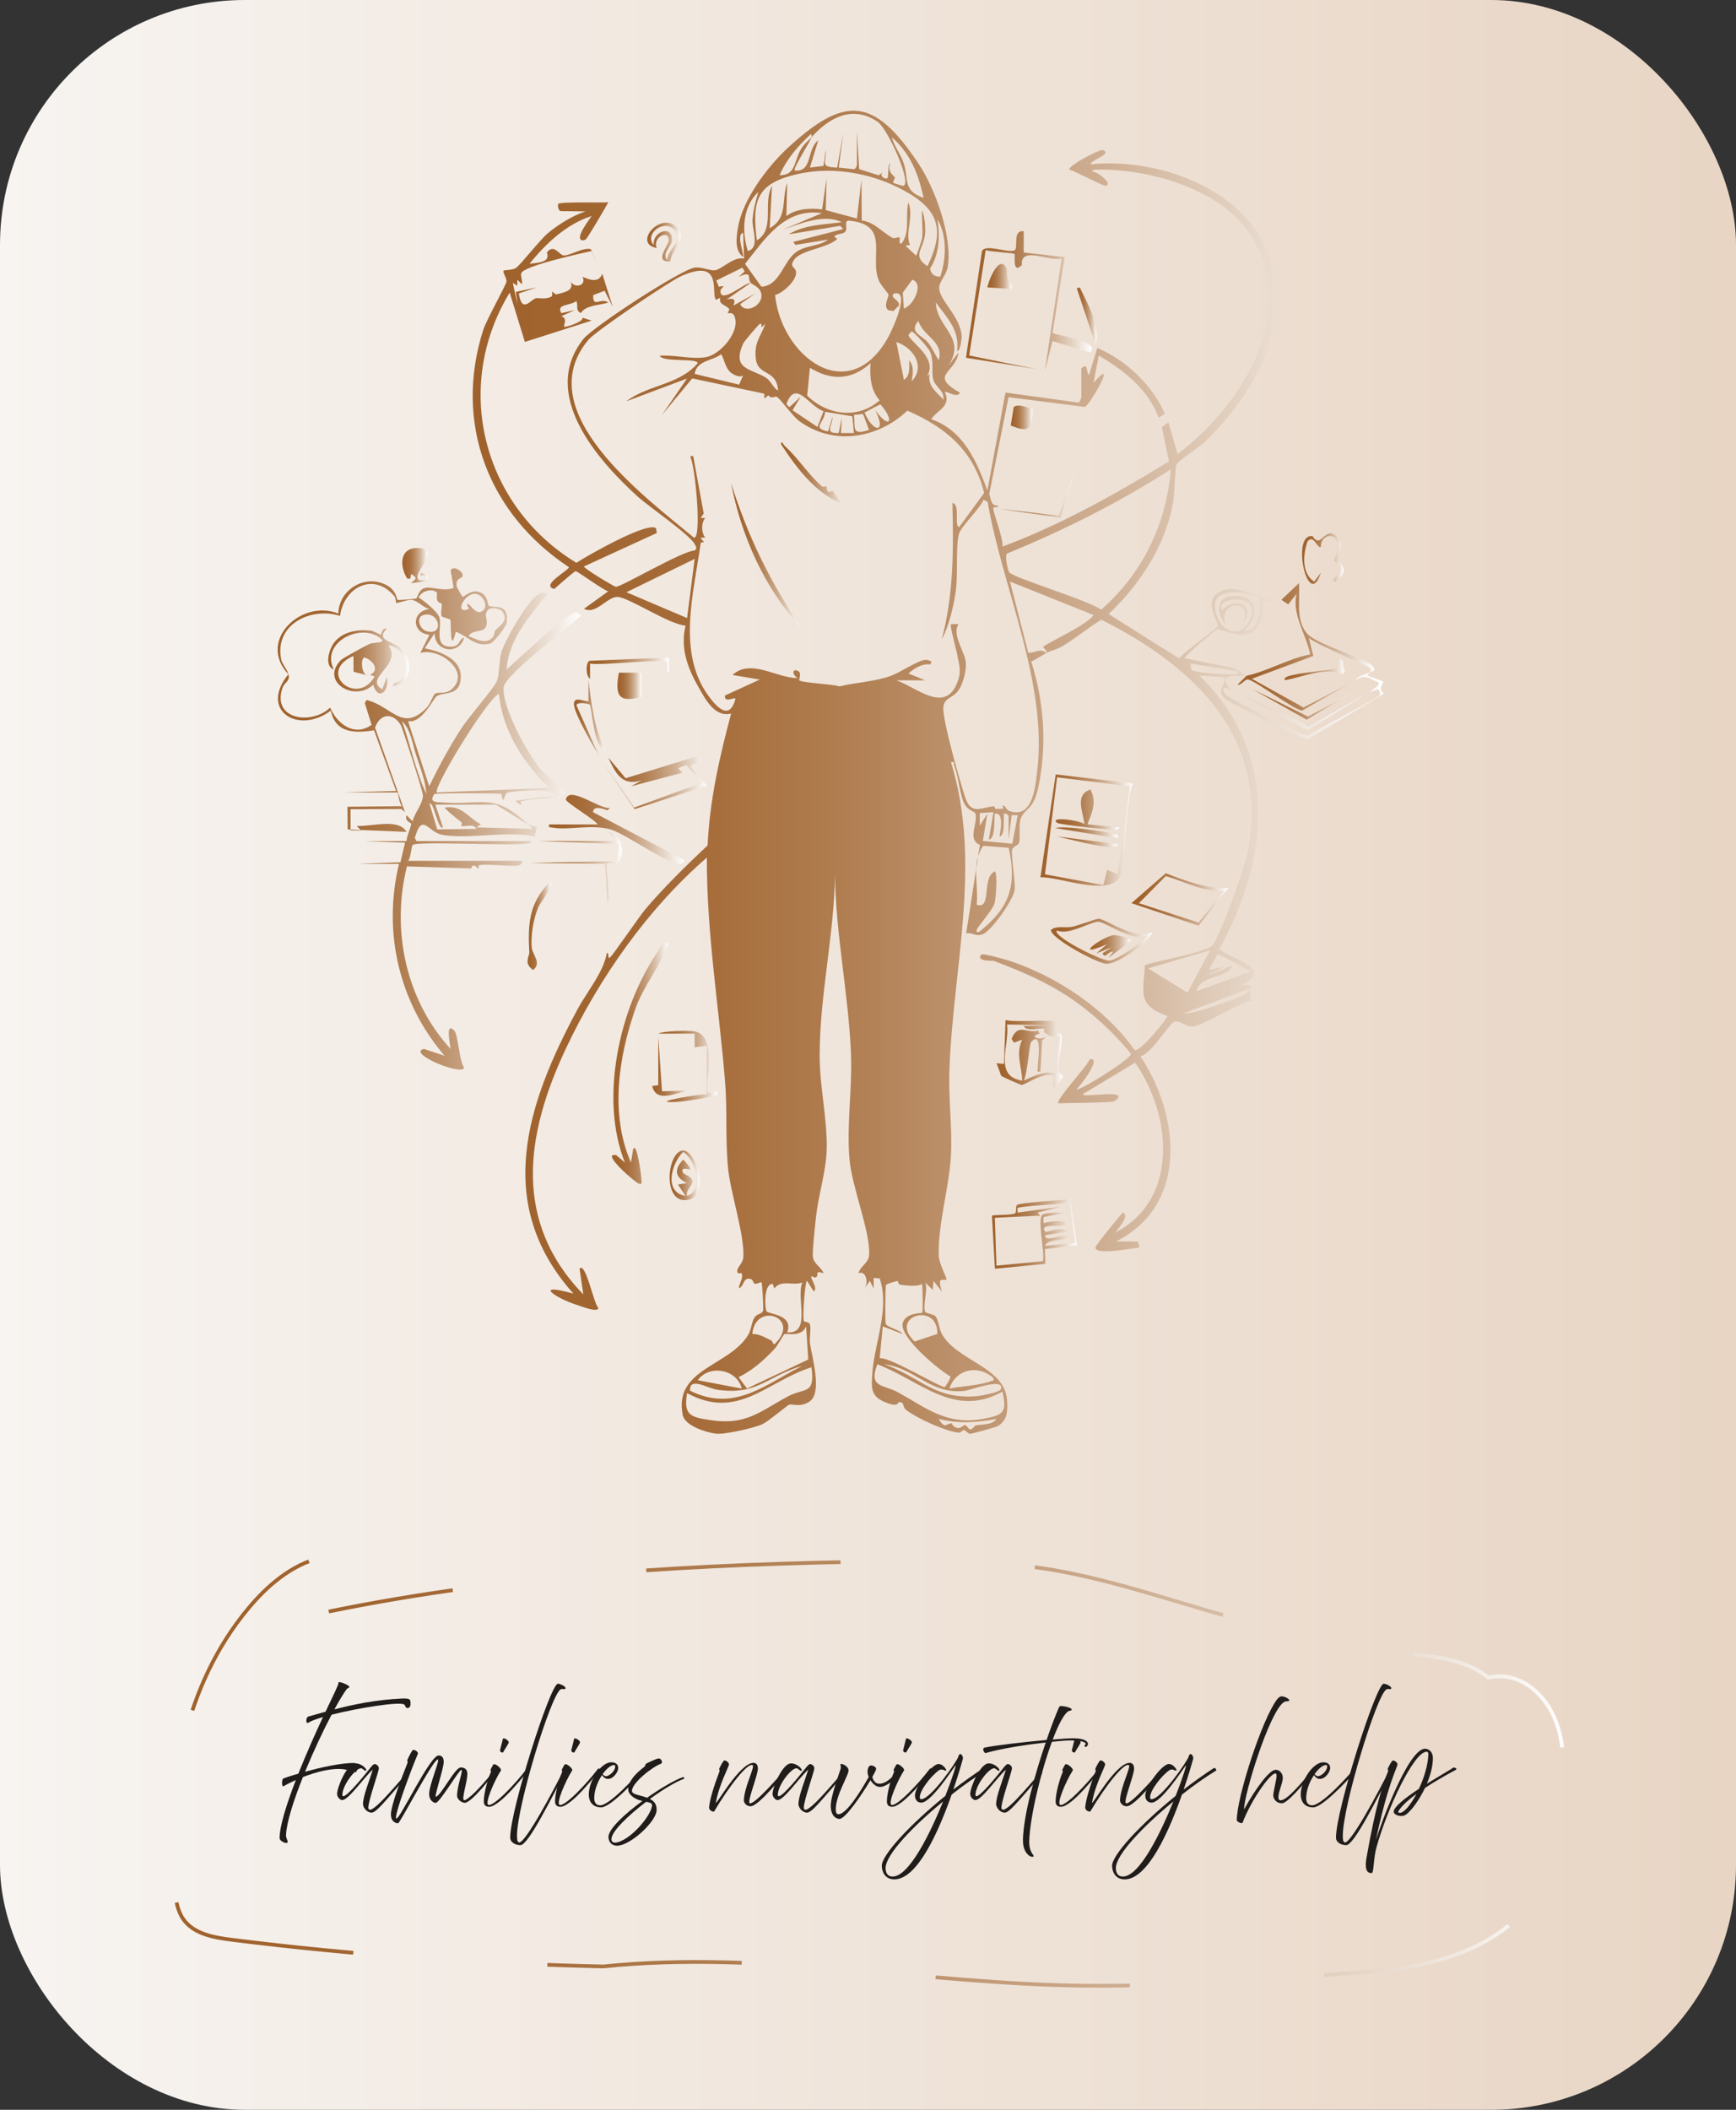 <?xml version="1.0" encoding="UTF-8"?>
<svg id="Layer_1" data-name="Layer 1" xmlns="http://www.w3.org/2000/svg" xmlns:xlink="http://www.w3.org/1999/xlink" viewBox="0 0 464.55 564.47">
  <rect x="0" y="0" width="464.55" height="564.47" fill="#333333" stroke="none"/>
  <defs>
    <style>
      .cls-1 {
        fill: url(#linear-gradient-8);
      }

      .cls-2 {
        fill: url(#linear-gradient-7);
      }

      .cls-3 {
        fill: url(#linear-gradient-5);
      }

      .cls-4 {
        fill: url(#linear-gradient-6);
      }

      .cls-5 {
        fill: url(#linear-gradient-9);
      }

      .cls-6 {
        fill: url(#linear-gradient-4);
      }

      .cls-7 {
        fill: url(#linear-gradient-3);
      }

      .cls-8 {
        fill: url(#linear-gradient-2);
      }

      .cls-9 {
        fill: url(#linear-gradient);
      }

      .cls-10 {
        fill: #1F1C1A;
      }

      .cls-11 {
        fill: url(#linear-gradient-10);
      }

      .cls-12 {
        fill: url(#linear-gradient-11);
      }

      .cls-13 {
        fill: url(#linear-gradient-12);
      }

      .cls-14 {
        fill: url(#linear-gradient-13);
      }

      .cls-15 {
        fill: url(#linear-gradient-19);
      }

      .cls-16 {
        fill: url(#linear-gradient-14);
      }

      .cls-17 {
        fill: url(#linear-gradient-21);
      }

      .cls-18 {
        fill: url(#linear-gradient-20);
      }

      .cls-19 {
        fill: url(#linear-gradient-22);
      }

      .cls-20 {
        fill: url(#linear-gradient-23);
      }

      .cls-21 {
        fill: url(#linear-gradient-28);
      }

      .cls-22 {
        fill: url(#linear-gradient-25);
      }

      .cls-23 {
        fill: url(#linear-gradient-32);
      }

      .cls-24 {
        fill: url(#linear-gradient-31);
      }

      .cls-25 {
        fill: url(#linear-gradient-33);
      }

      .cls-26 {
        fill: url(#linear-gradient-30);
      }

      .cls-27 {
        fill: url(#linear-gradient-15);
      }

      .cls-28 {
        fill: url(#linear-gradient-16);
      }

      .cls-29 {
        fill: url(#linear-gradient-17);
      }

      .cls-30 {
        fill: url(#linear-gradient-18);
      }

      .cls-31 {
        fill: url(#linear-gradient-35);
      }

      .cls-32 {
        fill: url(#linear-gradient-34);
      }

      .cls-33 {
        fill: url(#linear-gradient-36);
      }

      .cls-34 {
        fill: url(#linear-gradient-27);
      }

      .cls-35 {
        fill: url(#linear-gradient-24);
      }

      .cls-36 {
        fill: url(#linear-gradient-26);
      }

      .cls-37 {
        fill: url(#linear-gradient-29);
      }

      .cls-38 {
        fill: url(#linear-gradient-37);
      }

      .cls-39 {
        fill: none;
        stroke: url(#New_Gradient_Swatch_1);
        stroke-dasharray: 33.68 18.37 0;
        stroke-miterlimit: 10;
      }
    </style>
    <linearGradient id="linear-gradient" x1="0" y1="282.24" x2="464.55" y2="282.24" gradientUnits="userSpaceOnUse">
      <stop offset="0" stop-color="#F7F4F1"/>
      <stop offset="1" stop-color="#E8D5C4"/>
    </linearGradient>
    <linearGradient id="linear-gradient-2" x1="74.3" y1="219.09" x2="155.45" y2="219.09" gradientUnits="userSpaceOnUse">
      <stop offset="0" stop-color="#a0622c"/>
      <stop offset=".13" stop-color="#a16530"/>
      <stop offset=".27" stop-color="#a76e3c"/>
      <stop offset=".41" stop-color="#b07e51"/>
      <stop offset=".55" stop-color="#be946f"/>
      <stop offset=".7" stop-color="#cfb095"/>
      <stop offset=".84" stop-color="#e3d2c2"/>
      <stop offset=".98" stop-color="#fbf9f7"/>
      <stop offset="1" stop-color="#fff"/>
    </linearGradient>
    <linearGradient id="linear-gradient-3" x1="163.76" y1="284.45" x2="178.9" y2="284.45" xlink:href="#linear-gradient-2"/>
    <linearGradient id="linear-gradient-4" x1="266.64" y1="281.88" x2="284.4" y2="281.88" xlink:href="#linear-gradient-2"/>
    <linearGradient id="linear-gradient-5" x1="265.44" y1="330.14" x2="288.18" y2="330.14" xlink:href="#linear-gradient-2"/>
    <linearGradient id="linear-gradient-6" x1="146.9" y1="221.87" x2="183.06" y2="221.87" xlink:href="#linear-gradient-2"/>
    <linearGradient id="linear-gradient-7" x1="278.43" y1="222.09" x2="303.15" y2="222.09" xlink:href="#linear-gradient-2"/>
    <linearGradient id="linear-gradient-8" x1="258.5" y1="80.53" x2="292.25" y2="80.53" xlink:href="#linear-gradient-2"/>
    <linearGradient id="linear-gradient-9" x1="161.13" y1="209.38" x2="189.14" y2="209.38" xlink:href="#linear-gradient-2"/>
    <linearGradient id="linear-gradient-10" x1="281.24" y1="251.82" x2="308.44" y2="251.82" xlink:href="#linear-gradient-2"/>
    <linearGradient id="linear-gradient-11" x1="302.76" y1="240.64" x2="328.73" y2="240.64" xlink:href="#linear-gradient-2"/>
    <linearGradient id="linear-gradient-12" x1="107.64" y1="151.32" x2="114.43" y2="151.32" xlink:href="#linear-gradient-2"/>
    <linearGradient id="linear-gradient-13" x1="165.21" y1="183.48" x2="171.69" y2="183.48" xlink:href="#linear-gradient-2"/>
    <linearGradient id="linear-gradient-14" x1="179.19" y1="314.46" x2="187.2" y2="314.46" xlink:href="#linear-gradient-2"/>
    <linearGradient id="linear-gradient-15" x1="176.15" y1="285.32" x2="191.98" y2="285.32" xlink:href="#linear-gradient-2"/>
    <linearGradient id="linear-gradient-16" x1="141.18" y1="247.73" x2="147.48" y2="247.73" xlink:href="#linear-gradient-2"/>
    <linearGradient id="linear-gradient-17" x1="270.47" y1="111.67" x2="276.37" y2="111.67" xlink:href="#linear-gradient-2"/>
    <linearGradient id="linear-gradient-18" x1="141.67" y1="232.11" x2="166.42" y2="232.11" xlink:href="#linear-gradient-2"/>
    <linearGradient id="linear-gradient-19" x1="173.19" y1="64.77" x2="182.18" y2="64.77" xlink:href="#linear-gradient-2"/>
    <linearGradient id="linear-gradient-20" x1="264.21" y1="73.95" x2="270.79" y2="73.95" xlink:href="#linear-gradient-2"/>
    <linearGradient id="linear-gradient-21" x1="348.41" y1="149.43" x2="359.58" y2="149.43" xlink:href="#linear-gradient-2"/>
    <linearGradient id="linear-gradient-22" x1="153.58" y1="192.14" x2="161.95" y2="192.14" xlink:href="#linear-gradient-2"/>
    <linearGradient id="linear-gradient-23" x1="267.45" y1="132.66" x2="287.34" y2="132.66" xlink:href="#linear-gradient-2"/>
    <linearGradient id="linear-gradient-24" x1="174.52" y1="285.27" x2="184.68" y2="285.27" xlink:href="#linear-gradient-2"/>
    <linearGradient id="linear-gradient-25" x1="156.98" y1="178.75" x2="178.99" y2="178.75" xlink:href="#linear-gradient-2"/>
    <linearGradient id="linear-gradient-26" x1="288.15" y1="84.6" x2="293.5" y2="84.6" xlink:href="#linear-gradient-2"/>
    <linearGradient id="linear-gradient-27" x1="343.73" y1="179.15" x2="359.91" y2="179.15" xlink:href="#linear-gradient-2"/>
    <linearGradient id="linear-gradient-28" x1="335.22" y1="188.49" x2="362.01" y2="188.49" xlink:href="#linear-gradient-2"/>
    <linearGradient id="linear-gradient-29" x1="87.81" y1="176.84" x2="109.48" y2="176.84" xlink:href="#linear-gradient-2"/>
    <linearGradient id="linear-gradient-30" x1="282.47" y1="216.62" x2="299.54" y2="216.62" xlink:href="#linear-gradient-2"/>
    <linearGradient id="linear-gradient-31" x1="282.88" y1="225.2" x2="299.11" y2="225.2" xlink:href="#linear-gradient-2"/>
    <linearGradient id="linear-gradient-32" x1="282.47" y1="222.8" x2="299.19" y2="222.8" xlink:href="#linear-gradient-2"/>
    <linearGradient id="linear-gradient-33" x1="291.72" y1="253.21" x2="302.75" y2="253.21" xlink:href="#linear-gradient-2"/>
    <linearGradient id="linear-gradient-34" x1="195.63" y1="148.52" x2="214.29" y2="148.52" xlink:href="#linear-gradient-2"/>
    <linearGradient id="linear-gradient-35" x1="209.03" y1="126.83" x2="226.87" y2="126.83" xlink:href="#linear-gradient-2"/>
    <linearGradient id="linear-gradient-36" x1="126.47" y1="206.64" x2="370.34" y2="206.64" xlink:href="#linear-gradient-2"/>
    <linearGradient id="linear-gradient-37" x1="331.17" y1="173.07" x2="367.78" y2="173.07" xlink:href="#linear-gradient-2"/>
    <linearGradient id="New_Gradient_Swatch_1" data-name="New Gradient Swatch 1" x1="45.59" y1="473.72" x2="418.95" y2="473.72" gradientUnits="userSpaceOnUse">
      <stop offset="0" stop-color="#a0622c"/>
      <stop offset=".13" stop-color="#a16530"/>
      <stop offset=".27" stop-color="#a76e3c"/>
      <stop offset=".41" stop-color="#b07e51"/>
      <stop offset=".55" stop-color="#be946f"/>
      <stop offset=".7" stop-color="#cfb095"/>
      <stop offset=".84" stop-color="#e3d2c2"/>
      <stop offset=".98" stop-color="#fbf9f7"/>
      <stop offset="1" stop-color="#fff"/>
    </linearGradient>
  </defs>
  <rect class="cls-9" width="464.55" height="564.47" rx="65.51" ry="65.51"/>
  <g>
    <path class="cls-8" d="M77.14,180.37c-8.39-9.04,3.53-20.16,13.39-16.23.18-6.58,7.51-10.83,13.27-7.38,2.3,1.38,2.38,3.59,2.57,3.73.2.15,4.78-.28,5.01-.37.29-.12.67-2.33,2.17-2.78,1.85-.56,5.39,1.06,7.83-.09l-.78-4.61c.62-1.57,3.54.31,3.19,1.52-.2.69-1.74.38-1.64,2.47.02.44,1.51,2.98,1.67,3.04.27.11,2.78-2.67,5.43-.77,1.2.86,1.36,3.05,1.51,3.15,1.3.85,5.67-.98,4.79,4.69-.14.91-3.39,5.17-4.32,5.42-4.07,1.07-5.86-1.85-9.25-3.15-1.64,6.73-1.22-2.84-1.46-3.19-.18-.27-2.15-.64-2.32-.95-.41-.74.21-2.67-.04-3.36-.13-.35-1.62.24-1.2-2.89-1.18-1.38-4.33-.46-4.92,1.25,1.51.88,4.78,3.6,5.45,5.09,1.09,2.44-1.92,8.48,3.57,8.02,2.2-.19,1.64-2.08,3.15-2.36-1.33,4.73-7.95,3.84-7.91-1.22l-2.64,4.06c3.84.72,9.65,2.69,9.65,7.5,0,5.41-4.33,4.04-6.41,5.28-.93.56-3.93,7.36-7.7,6.72l5.66,17.42c2.56-5.34,5.41-10.55,8.61-15.54,1.76-2.75,8.73-10.79,9.44-12.47.79-1.87.59-5.38,1.23-7.69.96-3.46,7.01-13.91,9.92-15.65,1.17-.69,1.16-.59,2.45-.17-4.78,6-10.43,12.17-10.95,20.28,2.47-2.16,16.37-15.3,18.46-15.26.54.01,1.06.46,1.41.86-3.11,2.9-20.26,15.82-20.63,19.05-.61,5.37,6.67,18.4,10.29,22.55,1.04,1.19,6.3,5.25,6.29,5.67-.05,1.64-8.93,1.67-10.7,2.09-.49.12-.98.27-1.47.36,1.03,1.42-.52.8-1.2-.21l10.54-1.42c-.02-2.3-11.86-1.1-12.73-.76-.78.31-.64,1.52-1.28,1.97l-.4-1.62c-.9-.24-16.94-.3-17.78-.01-.38.13-.74,1.19-.68,1.45.22.91,1.86.77,2.7.84,10.35.86,13.87-2.86,22.86,5.84-1.72-.87-8.21-5.28-8.72-5.28h-16.03l2.03,6.08c-1.01,1.07-2.44-5.73-3.04-6.08l-.6-.4,2.12,7.04,10.45-.14c-.61-1.55-3.15-.43-4.06-.81-.05-.02.42-.73.04-1.02-1.57-1.2-3.12-2.43-4.5-3.84,4.67-.81,6.11,2.52,9.74,4.47l-1.21.8,15.01.41c-.12-.47-.76-.77-1.21-1.21.45.23,2.19.58,2.36.88l-.57,2.31c-7.55-1.51-17.39.84-24.68-.39-3.9-.66-5.37-6.23-7.37.84l.44.83h30.64c-.1.7-.54.58-1.02.66-4.41.71-29.67-.75-30.66.41-.31.37-.49,3.46-1.19,4.2h30.43c.11.6-.15.96-.69,1.17-1.57.6-8.54-.52-10.87.05.23,2.39-1.2-1.53-2.03.83l-17.16-.55c-4.28,17.12-.23,35.85,11.68,48.83,0-.65-1.58-7.65,1.01-4.86,1.04,1.11,1.28,8.15,2.64,9.92-.66,2.24-15.52-3.99-10.75-5.05l5.48,1.82c-12.19-14.3-16.59-33.03-12.18-51.34h-10.95s11.33-.42,11.33-.42l1.25-5.26-10.95-.41h11.36c-.12-1.01,1.31-4.13,1.24-4.63-.03-.24-1.92-.76-1.24-2.27l1.61,1.62c.45-2.28,2.79-4.62,2.75-7-.02-.99-5.44-17.96-5.96-18.8-2.1-3.41-5.55-3.07-6.85.76l8.03,22.6-.98-.85-13.62.04v5.68h2.84s-1.21-1.21-1.21-1.21c4.07.27,11.11-2.21,13.39,1.61l-15.77-.66-.06-6.06,14.62-.18c-.79-.5-1.02-3.65-1.22-3.65h-14.2l13.8-.41-5.89-16.23c-5.08.85-10.36.8-11.56-5.27-8.65,6.51-19.31.03-11.36-9.74.56,2-1.04,1.98-1.64,3.83-2.7,8.37,7.87,9.81,12.81,5.11,1.9,4.41,6.52,7.87,11.1,4.61l-1.82-5.81.47-.84c6.9,1.71,9.57,8.79,16.17,1.98.86-.89,1.62-3.28,2.15-3.65.9-.62,2.71.27,4.4-1.17,5.39-4.63-3.2-11.28-8.33-9.75l2.43-4.86c-4.74-.41-4.93-6.24,0-6.9-1.56-.3-3.23-2.26-4.7-2.43-1.22-.15-3.89,1.05-4.22.8-.07-.06-.03-1.25-.46-1.77-5.53-6.63-13.53-2.39-14.54,5.26-7.84-2.48-17.63,2.29-15.75,11.63.26,1.29,1.55,2.57,1.93,3.95ZM125.02,161.71c.69-.73,2.06,3.11,4.07,1.77,1.83-1.22.14-4.49-1.87-4.61-3.05-.17-5.78,5.71-1.79,4.05.13-.13-.58-1.03-.41-1.21ZM134.26,163.43c-.57-.66-3.11-1.17-3.78-.11-1.19,1.32.47,2.76-.57,4.6-.77,1.35-3.71.51-4.48,2.31,1.9.65,4.11,2.17,6.09.62.95-.75.62-1.67,1.05-2.2.93-1.17,3.93-2.6,1.7-5.21ZM113.12,164.62c-1.79.62-.91,3.83,1.24,4.31,4.73,1.06,3.04-5.78-1.24-4.31ZM133.54,185.65c-3.07,1.12-17.82,25.35-16.63,26.37l30.03-1.22c-6.8-6.59-12.6-15.49-13.39-25.15ZM114.06,212.43c-.19-3.65-1.63-7.03-2.73-10.45-.91-2.81-1.48-6.99-3.75-9.03,2.29,6.42,3.62,13.27,6.49,19.47Z"/>
    <path class="cls-7" d="M168.85,311.03l.6-3.66c1.1-1.9,2.3,8.26,2.24,8.74-.08.6.22.67-.62.61s-10.62-8.58-6.16-7.65l2.31,1.96c-6.86-17.1-1.48-41.22,8.6-56.12.49-.72,1.47-3.08,2.55-2.71,1.06.36.19.86.05,1.25-1.84,5.05-6.3,10.57-8.36,16.39-4.56,12.9-6.88,28.36-1.21,41.19Z"/>
    <path class="cls-6" d="M282.4,273.36c.37.63,0,2.41.13,2.73s1.37-.12,1.6,1.07c.32,1.63-1.04,6.62-.88,9.35.04.71,1.28.91,1.13,1.61-.05.23-2.02,3.44-2.73,2.63l.4-2.84c-2.34-1.44-7.8,2.4-8.66,2.36-.3-.01-5.26-2.21-5.46-2.44-.12-.14-.96-2.83-1.3-3.37l2.03.19.41-11.77c1.58.73,12.93-.17,13.32.47ZM273.95,274.52l7.7-.21-12.17-.21c.78,5.49-3.74,13.84,4.06,15.01-.11-3.73-1.81-7.28,0-10.95l-2.22.8-.63-1.02c1.86-4.33,3.75-1.39,7.12-2.2l.4.8c-3.01.81-.02,1.9,1.82.81l-1.16,1.06-.46,8.27c-1.27.16-.64-.21-.72-.89-.1-.86,1.5-10.55-1.77-6.99-.48.53-.99,8.81-1.98,10.31,2.89-1.26,5.15-2.55,8.52-2.02l1.21-9.74c-2.39.21-2.91-.19-4.27-1.2-.16-.12.25-.81.21-.83-1.13-.53-4.79.93-5.68-.81Z"/>
    <path class="cls-3" d="M286.47,320.84l1.71,12.34-8.55.99.12,3.97-13.52,1.31-.79-14.19c.22-.27,5.53-.17,6.1-.59.71-.52.02-1.78.64-2.29.79-.65,12.29-1.31,14.29-1.54ZM286.12,321.59c-1.74.63-13.36,1.09-13.8,1.63-.09.11.05.88,0,1.21l11.77-1.62-6.49,1.62.81.8-12.19.59.43,12.8,12.4-1.19c.71-2.1-1.68-11.65.05-12.53.99-.51,4.54-.41,5.81-.47l-5.68,1.21v1.62c1.22-.35,5.96-1.22,6.09.4-1.29.65-7.78-.45-5.51,1.95,1.81-.27,4.35-1.48,5.91-.12l-6.08,1.01c.01,2.21,5.09-.93,6.09.6-1.46,1.01-5.48.35-6.09,2.23l8.11-.81-1.62-10.96Z"/>
    <path class="cls-4" d="M159.92,220.55c-.78-1.31-8.66-5.95-8.5-6.67.85-3.93,9.44,2.96,11.75,2.21l-.52.73c-1.03-.34-3.93-1.5-3.94.48l24.34,12.8c.09.6-.43.94-.98,1-3.03.33-14.94-8.09-18.48-9.13-5.38-1.59-11.28.3-16.05-.59-.69-.13-.68.2-.6-.81h12.99Z"/>
    <path class="cls-2" d="M303.15,209.61c-2.02,4.39-1.63,22.65-3.64,25.34-3.59,4.81-15.94-.43-21.09-.23l4.08-27.53,20.65,2.42ZM302.36,210.4l-19.48-2.44-3.25,25.97,15.62,2.85,1.03-4.06,2.83,1.21,3.25-23.53Z"/>
    <path class="cls-1" d="M273.95,61.88v5.68s10.96,1.22,10.96,1.22l-3.24,20.26c.4.61,13.49,2.36,9.98,5.25l-10.01-3.04-2.02,7.95,4.47-30.03c-3.04.95-11.14-3.55-10.63,1.75-2.67,2.61-1.71-2.68-1.96-2.96s-6.69-.61-7.73-1.05l-4.41,28.2,18.23,3.69-19.1-3.08,4.29-28.57c1.05-1.99,6.79.62,8.75-.18,1.01-.76-.66-5.48,2.41-5.1Z"/>
    <path class="cls-5" d="M187.92,203.5l-3.24,1.42,4.47,5.29-19.31,6.27-8.7-12.77,8.54,12.37,18.25-6.69-4.29-4.7-2.2.84,1.21,1.2-13.8,3.65,2.84-1.61c-5.27,1.71-7-1.95-8.92-6.09l4.65,5.53,19.29-5.93,1.22,1.21Z"/>
    <path class="cls-11" d="M308.44,249.36c-1.35,3.04-9.34,8.55-12.34,8.49-2.5-.05-15.4-7.08-14.84-9.1,1.61-1.17,3.74-.41,5.7-.8,1.28-.26,6.64-2.19,7.02-2.17,2.08.15,9.98,6.01,14.46,3.57ZM307.22,250.17c-3.96,2.12-11.32-3.45-13.26-3.56-2-.11-7.99,3.74-11.09,2.34-1.65,1.33,11.73,8.12,14.01,8.07,1.8-.04,9.01-5.05,10.34-6.85Z"/>
    <path class="cls-12" d="M328.73,237.59l-7.99,10.07-17.98-6.02,9.19-8.01c5.46,2.1,10.81,4.12,16.78,3.96ZM327.51,238.41c-5.58.26-10.39-2.52-15.56-4.02l-7.17,7.26,15.98,5.18,6.75-8.42Z"/>
    <path class="cls-13" d="M112.1,155.15c.32.22,1.1,0,1.56.06.62-1.75-1.26-1-1.21-1.42.12-1.06,2.08-.15,1.96.87l-.58.92-3.81.43c1.27-1.16,1.88-1.28,0-2.43l-.2,1.23h-.83c-2.23-3.47-2.04-8.61,3.26-8.17,5.96.49-2.37,6.98-.14,8.5Z"/>
    <path class="cls-14" d="M171.69,179.97l-.03,6.46c-6.39,1.78-7.09-.63-6.05-6.46h6.09Z"/>
    <path class="cls-16" d="M182.53,307.84c3.74-.66,7.77,12.75,1.07,13.25-6.32.48-5.07-12.54-1.07-13.25ZM183.86,319.96c4.72-1.5,2.23-9.72-1.02-11.76-3.13,2.94-5.36,10.79.61,11.76l-2.02-3.03,2.42-.41c-3.27-1.47-3.5-3.77-1-6.28,4.6,4.99-.97.74-.16,3.39.21.69,2.65,1.1,2.63,2.48-.01,1.1-1.91,2.36-1.46,3.85Z"/>
    <path class="cls-27" d="M176.15,276.55c1.54-.78,8.31-.91,9.8-.6,6.6,1.4,2.19,14.94,3.6,16.42.21.22,1.78-.25,2.22-.41l.21.81c-.63.78-9.6,2.01-11.14,2.06-8.21.27,7.28-2.27,8.3-2.05v-12.98s-3.25.4-3.25.4v-3.65h-9.74Z"/>
    <path class="cls-28" d="M147.14,235.98c1.58.06-2.75,5.93-3.06,6.67-1.32,3.17-2.07,7.43-1.79,10.84.16,1.9,2.78,4.19.38,6.01-2.63-1.71-.98-3.67-1.03-4.67-.41-7.51-.12-13.2,5.49-18.84Z"/>
    <path class="cls-29" d="M276.37,109.39c-.28,4.73-.31,6.82-5.9,4.44l.8-4.92c1.22-1.01,3.72.2,5.11.48Z"/>
    <path class="cls-30" d="M165.2,225.01l-2.43-2.43c3.15.54,4.14,4.05,3.44,6.69-.8,3.01-2.99.96-3.85,1.84-.37.38,1.04,9.28.2,10.53l-.61-10.55-20.28-.21,23.43-.49.5-4.58-21.51-.81h21.1Z"/>
    <path class="cls-15" d="M179.36,69.96c-4.49.24-.54-4.16-.43-5.54.26-3.2-4.41-.99-3.19,1.93-6.2-1.05.29-9.09,4.69-6.1,4.35,2.96-.73,6.38-1.07,9.71ZM178.58,69.59c.04-3.23,4.93-5.35,1.65-8.33-2.86-2.59-7.86,1.5-5.3,4.28-.3-3.9,5.34-5.42,4.87-1.05-.15,1.46-2.82,3.4-1.22,5.11Z"/>
    <path class="cls-18" d="M269.62,74.34c.15.44,1.53,1.76,1.08,2.96l-6.49-.41c.27-1.68,3.1-8.89,5.08-5.28.45.82.03,1.83.34,2.72Z"/>
    <path class="cls-17" d="M357.82,143.58c2.21,2.18.1,4.55.27,5.76.19,1.36,3.7,3.3-.75,6.28-1.75-.42,1.4-1.79,1.46-3.44.1-2.41-1.52-1.52-1.68-2.05-.28-.91,1.8-3.44.45-5.69s-4.34-.51-4.09,1.85c-.92.73-1.94-3.6-3.61-1.38-1.19,3.37-1.62,8.47,1.8,10.7l1.82-2.41c-3.42,10.74-8.2-10.72-2.23-9.76,2.33,3.77,3.24-3.13,6.57.16Z"/>
    <path class="cls-19" d="M157.49,181.99c.73,6.4,1.55,12.81,4.46,18.66-3.29-.92-3.43-11.17-4.11-12.12-.16-.22-3.32-.9-3.59.15l6.07,13.6c-1.51-2.49-6.64-11.41-6.74-13.78s2.59-.85,3.9-.83v-5.68Z"/>
    <polygon class="cls-20" points="267.45 136.14 283.31 137.97 287.34 126.81 283.83 138.51 267.45 136.14"/>
    <path class="cls-35" d="M176.15,277.36l1.01,14.61,7.52-.21c-3.43.3-8.99,3.68-10.16-1.21l1.63-.21v-12.99Z"/>
    <path class="cls-22" d="M178.99,175.91v4.06c-.93-.31-.04-2.13-.58-2.86-.67-.91-17.97,1.03-20.52.43v4.06c-1.14-.62-1.23-4.32-.14-4.81l21.24-.87Z"/>
    <path class="cls-36" d="M288.95,76.9c2.18,4.55,5.53,10.3,4.27,15.41l-5.08-15.2.81-.21Z"/>
    <path class="cls-34" d="M343.75,181.99c-.22-1.1,2.06-1.31,2.76-1.5,2.06-.56,10.4-1.27,11.14-1.74.79-.51.64-1.66.71-2.43,1.87-.05.42,2,1.56,3.11l-.54.93c-4.7-2.03-10.83.85-15.62,1.63Z"/>
    <polygon class="cls-21" points="362.01 185.25 349.66 192.54 335.22 184.43 350.04 191.71 362.01 185.25"/>
    <path class="cls-37" d="M101.88,169.82c.11-.04.52-2.1,1.63-1.62-3.09,3.11,1.47,3.38,3.38,4.93,3.85,3.12,3.52,9.68-1.75,10.48.11-1.46,1.49-.55,2.53-2.14,2.22-3.39.36-8.15-3.74-8.82,3.94,5.28-6.84,8.86-1.63,11.76l1.22-3.24c.83,3.59-2.24,6.64-3.65,2.03-4.81,4.71-14.29-.67-8.73-6.51.66-.7,6.5-3.82,7.76-4.41,1.02-.48,3.61-.14,3.41-1.04-5-5.13-16.77.39-12.98,7.9-2.62-.96-1.24-5.27-.17-6.86,2.2-3.3,6.41-3.91,10-3.57.83.08,2.61,1.15,2.75,1.1ZM98.64,180.77l-4.02-1.04-.04-4.23c-10.06,4.43,1.06,13.74,5.68,5.47l-1.22-.4c2.74-1.39.63-3.98-1.43-4.65-1.18-.09-1.04,4.86,1.03,4.85Z"/>
    <path class="cls-26" d="M291.8,211.21c1.8,3.47.44,6.11-.8,9.33l8.52.82c.11.08-.22.54-.4.62-.75.32-15.59-1.34-16.24-1.84-2.4-1.87,6.76-.57,7.3.41-.26-3.29-2.73-7.79,1.62-9.33Z"/>
    <path class="cls-24" d="M299.11,225.83c-.17.74-.72.77-1.35.78-3.85.06-10.9-1.97-14.87-2.81l16.23,2.03Z"/>
    <path class="cls-23" d="M299.11,223.39c.16.15.14,1.1-.56.77l-16.07-2.6c1.94-.84,16.02,1.24,16.63,1.83Z"/>
    <path class="cls-25" d="M296.67,256.25l1.22-1.61c-1.25-.26-2.2,2.12-2.84.41l2.43-1.63-4.05,1.62,2.84-2.43c-9.82,4.24-1.13-2.19,1.87-2.43.73-.06,4.54.92,4.62,1.41l-6.08,4.66Z"/>
    <g>
      <g>
        <path class="cls-32" d="M214.29,167.79c-9.75-10.37-15.98-24.64-18.66-38.55,4.39,14.09,10.43,26.35,18.66,38.55Z"/>
        <path class="cls-31" d="M210,119.32c3.42,3.06,6.25,7.53,9.88,10.75.38.34,1.17-.04,1.26.04.14.12.05,1.08.44,1.41.33.27,1.16-.28,1.21-.24.26.21,2.06,3.72,4.08,4.05-8.1-2.56-13.37-9.66-17.85-16.44-.05-1.39.76.24.98.44Z"/>
      </g>
      <g>
        <path class="cls-33" d="M280.04,174.69c-1.33.71-2.67,1.68-4.09,2.3,3.43,10.71,4.26,22.42,1.93,33.48-1.36,6.45-3.29,5.38-4.65,8.33-.77,1.67-.07,5.33-.56,6.74-.25.73-1.43.79-1.8,1.69-.45,1.07.94,8.93.64,10.92-.39,2.68-6.21,10.9-8.52,11.79-2.01.77-2.73-.6-4.45-.19l3.68-23.71c-3.55-1.42-.37-5.98-1.23-8.47-.1-.3-1.92-.85-2.75-2.21-1.42-2.34-1.68-7.5-2.9-10.51-.23-.57.37-1.18-.86-.94,8.36,26.99.51,55.17-.42,82.56-.26,7.52.8,15.45.41,22.73-.46,8.52-3.52,18.33-3.26,26.78.07,2.17,2.29,6.06,2.05,6.3-.68.69-2.66-1.33-1.22,3.25l-2.23-2.84-.2,2.43-2.03-2.02c.81,1.97-.68,6.13-.03,7.86.16.41,2.16.59,2.75,1.19.86.87.95,3.42,1.81,4.88,4.19,7.16,16.75,8.7,17.37,17.53.21,2.99.15,5.58-2.66,7.06-.59.31-6.6,1.95-7.2,1.99-.55.04-1.23-.98-1.68-1-.27-.01-.84.78-1.59.68-3.73-.52-10.87-3.79-13.86-6.06-1.11-.84-.35-2.28-2-2.07-.2.03-.03,1.33-3.07.22-4.47-1.63-4.29-3.82-3.98-8.07.6-8.15,4.64-16.89,2-25.24l-1.65-.18v2.84s-1.02-2.03-1.02-2.03l-1.42,2.03c1.21-1.72.26-4.95-1.62-4.06.55-2.13,2.75-2.63,2.86-5.03.28-6.27-4.65-18.08-5.28-25.61-.77-9.19.77-18.72.41-28-.61-15.76-4.12-32.15-4.28-48.08-.21,16.25-4.11,32.32-4.1,48.56,0,8.34,2.11,17.18,1.88,25.11-.16,5.65-2.15,11.86-2.8,17.48-.22,1.9-1.13,10.03-.88,11.3.36,1.85,2.2,2.62,2.86,4.26-2.6-.88-1.15.39-2.01,1.06-.39.3-1.13-.38-1.23-.25-.47.58,1.88,3.14.6,4.05l-1.82-2.84c-.55.32-1.21,9.75-.84,10.7.19.5,1.29.11,1.6.91.41,1.05-.15,3.8.06,5.22.53,3.48,3.31,13.03-.04,15.4-2.42,1.71-4.67.66-5.53.9-.42.12-5.61,4.47-7.06,5.17-2.3,1.12-10.45,2.89-12.62,2.59-2.66-.37-8.24-2.09-8.82-5.01-2.44-12.37,12.44-13,17.51-21.4.9-1.49.91-3.54,1.75-4.74.73-1.05,2-.75,2.26-1.82.12-.49-.2-7.23-.44-7.52-.15-.18-1.29.57-1.78.37-.51-.21-.48-1.03-.95-1.19-2.31-.78-1.66,1.72-3.35,2.44.04-1.13,1.2-2.7.83-3.85-.2-.61-1.21.38-1.24-.82-.02-.98,1.52-2.02,1.63-3.64.4-5.73-3.37-17.07-4.05-23.56-.82-7.78-.19-15.72-.84-23.52-1.64-19.95-4.95-39.78-4.87-59.86-15.83,13.69-28.91,32.34-37.8,51.26-10.67,22.7-14.24,46.05,4.74,65.6l-1.01-6.89c1.67-1.98,3.85,9.81,5.09,10.55-.41,1.24-4.22-.35-5.4-.71-5.7-1.71-12.71-6.34-1.32-3.15-21.54-24.05-12.43-50.96,1.07-76.04,2.65-4.93,6.91-9.79,7.86-15.07.77-.21.09,1.66.8,1.21s7.91-11.06,9.54-12.98c5.13-6.03,10.88-11.61,16.63-17.05.54-11.99,3.21-23.74,6.3-35.29-4.35,1.14-6.84-3.74-8.68-6.95-2.93-5.13-5-10.51-3.51-16.57-4.35-.25-14.99-7.45-18.15-7.66-2.73-.18-5.9,4.89-9.03,3.16l6.48-4.66c-1.42-.37-8.21-5.4-8.72-5.39-.4.01-4.96,4.13-5.73,4.75-3.86-.98,4.12-5.07,3.91-5.84-21.47-14.19-30.92-38.46-22.9-63.49.85-2.66,6.1-11.97,6.21-12.9s-1.14-2.52-.75-2.95c.11-.12,2.36-.13,3.22-.65,1.17-.71,6.52-7.66,8.77-9.49,2.9-2.35,6.37-4.5,9.92-5.7l-6.62-.06c-.75-.15-.89-1.55-.67-1.95.32-.59,11.72-.3,13.38-.41-.73,1.32-5.56,9.66-6.07,9.95-.34.19-.64.26-1.02.19-1.88-.58,2.03-5.56,2.63-6.48-6.76,2.17-12.23,7.36-16.63,12.78,2.26-.27,5.74-.36,4.64-3.04,1.95-2.43,3.28.7,4.5.82,1.52.15,5.27-2.28,7.3-1.67l1.81,4.09-1.65-3.62c-2.77.66-18.32,3.98-18.83,6-.18.7.43,2.04.19,2.9l-1.22-1.21v1.62s-1.21-.8-1.21-.8l1.22,5.68-.41-3.24,5.68-1.22-4.87,1.62c.81,5.52,3.14,1.68,4.53,1.3.68-.18,2.56.42,4.16-.44.43-.23.16-1.2.24-1.27.22-.17.65.78,1.24.64,2.22-.55,4.76-1.06,3.63-3.47,1.21,2.12,4.42,1.06,3.24-1.22,1.78.81,4.38,1.79,5.27-.81l2.84,8.92-2.21-4.36-3.03,1.16c-.21,3.62,2.07.56,4.03,1.98-2.08.75-6.16.66-7.31,2.84-1.56-.7-.7-1.86-1.22-3.24-1.66,1.36-5.52.7-4.04,3.25l3.64-.81-3.65,1.62c1.94.73.41,2.37.81,2.83.19.22,5.16-1.27,4.87-2.43l2.42.8-17.85,5.69-4.06-13.19c-15.4,25.31-7.17,57.07,17.85,72.29,2.7-1.8,19.37-11.31,21.33-9.2l.18,1.23-19.48,8.94c-.18.47,8.02,5.38,8.52,5.45,1.25.18,17.8-9.64,21.11-9.72.76-.62.33-1.01.02-1.65-1.21-2.5-12.37-10.14-15.25-12.75-10.79-9.79-26.31-27.36-14.56-42.18,2.55-3.22,26.56-18.94,29.98-19.13,1.93-.11,3.93.89,5.19.75,1.87-.22,5.06-3.81,7.82-3.12l-.23-6.94c-1.87.54.09,5.02,0,6.49-2.44-1.68-1.78-5.58-1.35-8.06,1.24-7.26,7.82-16.04,13.12-20.96,15.42-14.3,23.22-13.8,35.06,3.91,4.54,6.79,9.18,19.55,7.92,27.71-.34,2.19-2.26,3.94-2.3,5.6-.08,3.38,5.7,7.56,6.03,13.1.01.2-.32,4-1.25,3.86.78-5.63-2.73-8.9-5.68-12.98.16,6.74,8.49,9.46,3.25,17.04l2.83-3.65c-.72,5.54-8.13,5.96.4,10.75-.73,1.63-3.66-.57-4.05-.2,1.77,3.91-2.1,4.84-3.65,7.29,8.6,2.98,12.14,11.16,15.02,19.08l4.84-26.21,19.65,2.7c.24-.17.66-1.33.66-1.45v-7.71c1.88-1.79,1.21.97,2.02,1.82l2.25-7.3c7.73,3.31,14.69,9.87,18.08,17.61l-1.65,1.06c-2.76-7.52-9.37-12.75-16.04-16.63l-1.41,7.29c6.86-7.75-1.04,6.05-2.3,6.45l-20.44-2.6-5.16,25.91c.59,1.51.31,3.11,2.32,3.12.14.83-1.1.08-1.21.59-.22,1.08,2.81,8.39,2.43,10.36,15.68-5.86,30.33-14.09,44.56-22.8l-1.9-9.14,1.74-1.32,2.46,8.5c17.21-12.87,33.56-38.99,18.96-59.54-8.41-11.83-27.57-17.04-41.48-16.55l-.4.61c1.08-.56,6.19,3.6,3.45,3.66-.53.01-8.28-3.98-9.52-4.31-.17-1.13,8.25-5.47,8.92-5.23,2.89,1.05-3.25,2.66-3.25,3.85,17.46-1.81,40.4,5.99,47.42,23.39,7.54,18.71-3.5,38.02-16.78,50.85-1.48,1.42-7.01,4.89-7.66,6.1-.24.45-.52,8.3-.86,10.16-2.12,11.64-8.81,21.81-17.26,29.81l18.88,11.88c.96-1.48,10.01-7.88,10.28-8.49.53-1.22-3.39-5.69-.55-8.45,3.41-3.32,8.19-.69,11.57.41-3.11-1.05-11.9-2.82-11.74,2.58s5.77,9.66,8.98,4.2c4.77-8.11-9.65-6.85-6.98-3.13,3.17-3.87,9.13-1.45,5.68,3.25,2.44-7.07-7.52-5.18-4.67.81-2.5-2.93-2.98-7.78,2.02-7.92,6.69-.19,7.19,5.68,2.64,9.34,4.09.2,5.06-5.95,4.06-9.13,1.96.64,3.1.59,4.87,1.21h-4.06c.4,4.43-.09,8.72-5.48,8.96-1.69.08-5.98-1.57-6.3-1.5-.7.15-8.8,7.19-8.92,7.77l13.16,2.65,3.47,2.01c-1.38.29-7.79-.85-4.87,3.05,1.55,2.07,18.44,7.82,21.38,10.67l15.55-8.85-15.55,9.67c-2.57-.3-21.76-12.24-22.6-11.29-.41.47.18,1.52.65,1.99.94.93,20.59,10.95,21.8,10.9,2.18-1.7,18.76-9.93,19.33-10.88.27-.46-.08-1.31-.6-1.61l-2.22.81,2.42-1.84.02-.8c-2.85-1-3.12-2.32-6.09-.61.65-1.32,2.67-1.44,3.65-2.02.02.19-.54.62-.41.8s3.95,1.45,4.06,1.64c.22.38-1.55,1.86.22,3.24l-20.34,12.16c-1.28.06-20.98-9.7-22.29-10.94-2.15-2.06.08-3.26.2-5.68l-6.89-.41c21.4,21.06,18.79,48.56,5.3,73.2,3.3,2.82,14.8,5.03,6.06,9.58h2.22s.21.8.21.8l-18.26,6.9c3.45-.2,7.87-1.82,11.34-3.06,1.96-.7,5.72-1.66,6.52-3.42l.42,2.97c-3.8.88-12.35,6.48-15.52,6.9-2.04.27-3.54-1.91-5.19-1.16-1.32.6-6.11,8.63-8.92,9.16,10.47,15.6,13,39.79-6.5,49.5l5.81.07.49,1.57c-1.65.16-12.14,2.25-11.83-.04.08-.59,6.39-8.34,7.34-9.31,2.14,1.06-2.08,5.02-1.82,5.27,17.03-9.04,14.76-31.59,5.08-45.36l-14,8.44c-.09,1.1,13.32-1.67,8.54,1.85-.61.45-13.27.49-15.04.58-.91-.84,7.78-9.92,8.34-11.76,3.52-.71-2.55,7.25-3.47,7.91-.04,1.15,14.21-7.76,14.58-9.34-5.42-6.64-12.11-12.62-19.49-17.01-5.4-3.21-11.43-5.68-17.27-7.91-.21-.08-4.82.25-3.39-1.65.37-.49,6.9,1.4,7.82,1.71,12.57,4.21,25.62,12.88,33.22,23.79,1.43.67,7.94-7.38,8.88-9.06-8.24-2.91-6.47-6.21-6.09-13.59.63-.7,16.01-3.28,18.05-5.29,1.88-1.86,8.54-20.59,9.27-24.01,6.59-30.89-13.5-50.43-38.95-63.15-3.67,2.15-6.9,4.97-10.56,7.14-1.43.85-3.27,1.21-4.18,1.7.32-.69-.97-1.32-.81-1.62.37-.7,12.32-6.09,13.39-8.52l-22.31-8.93,4.89,19.05c2.08.05,2.88-1.3,4.85.02ZM217.14,36.72c-.08.82-5.07,8.41-4.46,8.92,4.87.39,3.09-5.66,6.29-8.11l-2.24,7.3,3.63-.44.63-4.43c.15,3.75-1.74,4.68,3.04,4.88l1.63-9.33-1.22,9.33,4.17.43c.28-.09.7-.89.7-1.03v-9.13l.6,10.15,5.26,1.65,1.03-.84c-1.07,1.13.8,1.94,1.22,1.62.5-.38-.01-3.56.81-4.06-.91,2.49.97,3.26,1.24,3.89.08.18-.56,1-.42,1.39.05.13,2.49.83,2.62.81,2.57-.36-4.06-15.24-6.81-17.12-6.76-4.62-13.01-1.1-17.73,4.14.03-.32.13-.85-.2-.81-3.41,3.12-6.45,6.65-8.32,10.95,4.35.05,3.85-3.71,5.61-6.76,1.01-1.74,1.75-2.1,2.91-3.38ZM247.17,52.95c-1.39-6.31-3.52-11.87-8.52-16.23.62,2.42,2.33,4.46,3.13,6.81,1.5,4.42-.34,7.45,5.39,9.42ZM246.76,63.71c.3-2.3-.22-5.14,0-7.51.66,1.85.95,4.32.8,6.28-.33,4.15-3.69,5.92.62,8.73,4.07-8.38,3.81-14.07-4.39-19.14-8.8-5.45-20.22-7.82-30.39-5.49-10.88,2.49-12.24,6.93-10.87,17.74,5.03-3.03,1.47-9.87,4.06-14.61l-.62,11.36c4.97-2.88,3.03-7.37,4.68-12.17l-.21,8.91c2.55-1.96,6.42-2.21,9.55-1.79l1.21-8.34-.24,8.54,8.36,2.24,1.2-10.37.08,10.88c3.48.52,5.22,2.98,8.16,4.64.62.35,1.59-.27,1.91-.1.41.22-.43,1.9.6,1.62,2.44-3.22.87-7.37,1.83-10.95,1.47,3.86-.99,8.22.41,11.36l-1.21.2,2.82,2.64c.23-.09,1.55-4.06,1.63-4.67ZM200.1,67.15c3.36-.77,1.12-5.93,1.27-8.27.16-2.56.84-5.11,1.57-7.55-4.3,4.05-4.46,10.48-2.83,15.82ZM219.98,57.02c-10.05-1.47-15.26,6.9-20.61,13.58l4.38,6.11c4.98-.25,5.85-6.89,9.36-9.32,2.66-1.84,5.96-1.39,8.49-3.28l-8.75,1.41-.58-.79,13.39-3.46-.83-.85-13.77,2.27c4.26-2.59,9.42-2.58,14.2-3.25-4.77-2.31-11.07.35-15.83,2.03l10.55-4.45ZM251.61,74.05c1.58-4.84,1.92-10.96-.79-15.41.79,4.35.54,9.52-1.96,13.25.43,1.69,1.17,2.03,2.75,2.16ZM207.4,78.93c1.68,16.52,19.83,30.38,30.39,11.1.87-1.59,6.04-12.58,1.48-11.51-1.51,1.12,1.79,1.82,1.26,3.25l-1.46,1.45-1.43-.24c-1.35-1.39.26-3.36.11-4.21-.04-.21-2.08-2.57-2.51-3.55-2.81-6.48,3.31-15.18-8.16-16.2-1.26.06-.25,1.9-.81,2.86-.5.86-2.57.57-3.04,1.42l.81.61c-2.42,2.49-9.8,2.91-11.59,5.65-1.29,1.98.36,1.74.57,3.17.32,2.16-3.49,5.7-5.62,6.2ZM200.91,75.68c-1.11-1.26.68-3.38-3.25-1.63l1.62-1.42-.63-1.01-6.97,3.43.68,1.67c2.51-.53.4.21.42,1.19.08,3.52,6.58-2.35,8.13-2.23l-6.49,4.46c1.86-.54,2.56-.02,1.82,1.62l5.89-3.24-4.06,2.84c1.27,2.77,6.11.45,5.67-2.61-.29-2.01-2.27-2.44-2.83-3.08ZM191.58,80.14c-1.46-1.46,2.13-11.35-9.31-6.26-3.04,1.35-22.8,14.64-24.79,17.01-16.17,19.24,15.35,42.19,28.21,52.96,2.2.46.34-19.56-1.01-21.71l.8-.19,2.84,15.43-.81,1.21h1.22c-1.15,1.27-1.07,4,0,5.27-2.46-.19-.31.65-.42,1.21,0,.04-.75-.1-.81.28-1.93,13.62-6.36,29.25,2.1,40.85,2.52,3.45,5.72,6.47,7.23.69-.41-.39-3.07,1.28-2.84-.81l9.33-4.27-7.3-1.22c4.88-4.51,11.8.89,17.44.82-1.55-.86-1.54-2.71.17-1.85.91.46.14,2.37.24,2.45.79.69,9,1.02,10.75,1.63,4.39-1.05,9.25-1.25,13.52-2.73,2.78-.96,7.05-4.02,9.39-4.37.64-.1,2.59.42,1.25,1.23-2.09-.24-4.14,1.03-5.67,2.42l4.45,1.82h-7.71c5.71,2,13.51,9.49,16.62-.25.84-2.64.02-4.48-.29-6.44-.19-1.24-2.09-8.1-1.72-8.31.09-.05,1.95-.06,2.03,0-1.8,2.81,1.55,7.05,1.94,10.06.26,1.99-.68,5.7-1.76,7.37-1.77,2.74-4.36,1.95-4.23,5.46.15,4,4.48,19.44,5.94,23.7,1.6,4.67,4.56,2.22,7.67,2.14.18,0,.14.67.37.67,3.64.08,1.47-.45,1.83-.71.78-.58.84.92,1.8,1.26,6.28,2.27,6.97-6.36,7.48-10.45,2.94-23.74-9.24-48.94-13.25-72.26l-1.11-.53c-.99,2.51-6.07,7.1-6.59,9.24-.88,3.64-.17,10.94-.84,15.36-.61,4.05-1.81,9.22-3.72,12.74,3.21-12.11,3.14-24.08,2.84-36.52,2.25.45.34,6.26,1.82,6.48l6.68-9.14c-2.85-11.36-10.24-17.51-20.55-22.02-7.9,7.5-19.74,9.43-28.83,2.87-1.95-1.41-5.22-6.14-6.08-6.54-.7-.33-1.27.75-2.33-.44-1.08,1.05-1.09,1.19-1.04-.42l-19.29-4.09-8.1,9.77,6.7-9.73-16.23,6.08c5.91-4.49,13.94-4.26,19.07-10.15.34-1.49-9.32-.19-10.14-2.02,3.93-.33,8.48,1.03,12.35.37,3.64-.62,8.44-6.05,7.93-9.88-.35-2.65-1.92-1.73-2.01-1.86-.15-.22.48-.95.32-1.15-.79-1.04-2.96-1.23-2.36-2.9-.18-.18-1.09.53-1.21.4ZM243.36,81.61c1.54-1.4,3.66-5.9.76-6.76l-2.54,3.45.3,4.27c.07.08,1.26-.77,1.47-.96ZM251.22,96.37c1.39-5.16-4.24-6.33-5.47-10.54-2.67,3.13,1.01,3.82,2.63,5.89,1.17,1.49,1.78,3.14,2.85,4.66ZM203.75,87.44c-.06,0,.24-1.03-.4-.81-.32.11-4.22,4.74-4.4,5.14-3.38,7.24,2.25,6.84,6,9.28,1.48.96,1.91,2.75,3.26,3.43-.43-5.97-5.54-3.59-5.99-8.82-.37-4.34,1.42-5.56,2.54-9.03-.32.23-.6.81-1.01.81ZM252.44,106.92c.39-2.45-2.27-3.36-2.74-5.57-.52-2.43.3-4.54-.83-7.29-.35-.86-4.26-5.32-4.94-5.39-.06,0-.84.94-.82,1.01.6,2.01,8.1,6.21,4.87,11.16l.8-.81c-.65,3.26,1.79,4.75,3.65,6.9ZM243.92,102.05c3.93-4.03.38-9.1-4.06-10.55l2.03,10.14c1.78-1.21,1.39-3.52,1.41-5.27,1.33,1.68,1.03,3.78.62,5.68ZM195.35,99.49c-1.23-1.18-1.54-3.31-2.36-4.73-2.42,1.88-6.47,1.57-7.11,5.27l11.9,2.88,1.08-2.47c-.89.74-2.82-.27-3.52-.94ZM216.73,98.4l-.73,7.45c5.38,5.25,13.5,6.42,19.38,1.28-2.47-2.92-2.63-6.3-2.43-9.95-5.08,4.55-10.46,4.72-16.22,1.22ZM218.76,114.22l1.62-4.23c-3.95-1.22-7.42-8.78-9.96-1.85l.83.8,3.04-2.83-2.21,3.66,6.67,4.45ZM234.19,109.76c4.06,5.49,5.26,2.65,1.37-1.59l-4.21,2.2c2.27,5.48,6.08,5.64,2.84-.61ZM228.09,111.39l-7.3-1.22c-.21,3.12-3.73,4.26.8,5.28l1.22-4.06c-.07,2.66-2.33,4.63,1.63,4.46l.81-4.06-.21,4.07h3.46s-.41-4.47-.41-4.47ZM232.55,115.02l-1.61-4.27-2.41.26c.37,3.52-.76,5.58,4.02,4.01ZM313.31,125.59c-13.87,8.87-28.6,16.27-43.84,22.51-.59.66.16,4.49.64,5.06,1.29,1.53,21.38,7.52,24.54,9.96,11.01-9.54,17.5-22.97,18.66-37.54ZM185.89,149.53l-18.26,8.92,16.23,6.91,2.03-15.82ZM331.17,179.56l-12.58-2.03.18,1.64c.67.86,10.34,1.47,11.8,1.2.68-.13.68.21.6-.81ZM269.89,224.6v-6.29c0-.25-.84-.78-1.21-.61-.28.36.47,6.02-1.22,6.08.32-1.83,1.23-6.45-1.22-6.09-.32.44.33,6.79-1.62,6.9l1.22-7.3-3.66.23v3.41s2.04-3.24,2.04-3.24l-1.22,7.3,7.89.75,1.45-7.65h-1.62s-.81,6.49-.81,6.49ZM261.37,230.49c-.49,3.48.36,7.97,0,11.57,4.2,1.4,1.18-7.35,4.86-8.93.76.57.27,7.35-.11,8.61-.52,1.76-4.69,6.45-4.75,7.02-.07.64-.07.68.6.6,8.1-6.4,10.23-12.24,7.95-22.54l-6.65-.52c-.75.28-1.8,3.46-1.9,4.2ZM323.86,254.23l-16.63,4.86,10.53,6.49,6.1-11.35ZM334.82,259.9l-8.94-4.68-2.42,4.28,4.05-.82-4.87,2.44,7.1-2.83c-1.21,3.74-8.32,2.21-9.54,6.89l14.61-5.28ZM240.24,342.72c-.17-.01-2.84.69-3.15,1.05-.18.49-.25,9.9-.08,10.39.32.94,3.93,1.67,4.48,2.73l-5.27-2.02-.81,8.51c2.78-.37,16.52,8.05,17.41,7.7.15-.06,1.69-2.38,1.49-2.83-3.18-1.79-13.78-10.6-12.73-14.31.79-2.78,4.99-2.51,5.19-2.73.26-.29.12-6.58,0-7.7-1.29.78-3.92.45-5.7.25-.82-.09-.75-1.03-.81-1.03ZM214.7,343.1c-2.37,1.04-5.53-.9-7.51,1.62l-.4-1.21c-2.49-.17-2.16,6.63-1.65,7.33.59.81,7.34.85,5.51,5.65,6.59.4,2.3-9.23,4.05-13.39ZM206.44,358.67c.33.15.5,1.61,1.14.64,6.69-6.83-5.4-11.16-6.27-2.42,2-.01,3.44.99,5.13,1.78ZM250.82,356.89c.23-8.74-13.24-4.77-6.08,2.03l6.08-2.03ZM216.28,363.74l-.56-8.87c-1.26,2.97-5.09,1.79-5.82,2.07-.21.08-1.93,3.18-2.51,3.8-2.88,3.1-5.89,5.82-9.73,7.72l2.23,3.03,16.39-7.75ZM236.62,365c9.91,3.52,13.42,9.55,24.94,8.52.99-.09,6.02-1.02,6.29-1.85,1.06-3.28-8.32.3-9.74.46-9.12,1.03-13.31-6.15-21.49-7.13ZM268.26,372.31c-12.92,7.27-22.07-2.99-33.48-7.3-2.51,6.37,1.74,5.4,5.5,7.48,7.76,4.29,13.09,8.95,22.88,7.1,5.1-.96,6.43-1.51,5.09-7.28ZM214.7,365.42c-9.49,2.77-12.01,7.99-22.82,6.39-2.64-.39-7.41-3.58-7.24.26,11.9,5.91,20.06-1.64,30.06-6.64ZM217.13,365.82c-11.86,3.71-19.62,14.34-33.27,6.9-1.01,6,.95,6.43,6.35,7.24,9.5,1.43,13.19-2.37,20.68-6.38,4.41-2.36,7.3-.28,6.24-7.76ZM265.83,368.67c-4.1-3.67-10.05-2.4-11.76,2.83,3.38-.67,7.97-.78,11.18-2.01.5-.19.74.25.58-.82ZM198.47,371.5c-1.14-5.07-8.6-6.6-11.76-2.23l11.76,2.23ZM266.64,379.62c-5.07.97-10.34,1.34-15.42,0,1.68,3.03,2.13,1.08,3.42,1.19.17.01.26,1.23,2.03,1.24.56,0,1.09-.83,1.59-.77.44.05.92,1.1,1.33,1.15.71.09,1.02-.98,1.61-1.09,1.24-.24,4.5-.08,5.43-1.72Z"/>
        <path class="cls-38" d="M366.47,179.97c-.01-.1.49-.59.36-.96-.32-.88-14.81-6.58-16.59-8.37l1.21,4.86-16.45,6.1,13.81,7.69,13.19-6.88-13.57,7.7c-2.12-.16-12.44-7.97-14.44-8.32-.88-.16-1.79,1.6-2.84,1.42l2.43-2.43c5.55-1.16,11.34-4.64,17.04-5.69-1.07-5.36-4.97-10.71-3.66-16.23l-2.23,2.84-1.82-1.22,4.67-4.46c.44,4.28-1.09,10.18,2.46,13.77,2.54,2.58,15.83,6.59,17.22,8.34,1.22,1.54-.08,1.39-.81,1.83Z"/>
      </g>
    </g>
  </g>
  <g>
    <path class="cls-10" d="M75.76,475.84c.42-.17,1.97-.7,4.07-1.3,2.15-5.37,4.6-10.9,6.6-15.15-1.8.53-3.17,1.03-3.82,1.47-.87.6-.8-1.4-.12-1.6,1.45-.4,3-.85,4.62-1.3,2.02-4.3,3.57-7.3,3.45-7.72-.17-.72,3.55.83,2.85,1.25-.25.15-.5.25-.65.45-.82,1.1-1.97,3-3.27,5.4,5.17-1.35,11.15-2.57,17.92-2.9,2.57-.12,2.37.35,2.45,1.17.07.82-.3,1.37-.73,1.37-.77,0-.62-.75-1-.97-1.38-.77-12.2.92-19.4,2.75-2.27,4.3-4.87,9.85-7.1,15.27,4.22-1.17,9.75-2.42,13.32-2.35.75.03.8,2.58.15,2.45s-1.72-.53-2.92-.73c-3.12-.52-7.5.65-11.12,2.05-2.47,6.17-4.35,12.02-4.52,15.45-.05.83.45,1.47.45,1.85,0,.85-2.17-.12-2.17-.95,0-3.25,1.9-9.2,4.35-15.57-1.32.6-2.45,1.17-3.27,1.65-.62.35-.45-1.92-.12-2.05Z"/>
    <path class="cls-10" d="M97.13,482.69c0-2.12,1.7-6.2,2.62-9.25-2.57,2.37-6.5,8.17-8.2,8.17-.5,0-1.35-.77-1.35-1.65,0-1.72,2.62-8.17,4.95-8.17,1.72,0,3.05,1.57,2.85,1.87-.3.42-.87-.57-1.42-.57-1.38,0-4.97,4.47-4.97,7.17,0,.28.2.3.27.3,1.17,0,6-6.05,6.85-7.12.85-1.07,1.2-1.47,1.55-1.47s1.1.45,1.1,1.12c0,.9-2.82,8.62-2.82,10.57,0,.45.35.52.48.52,1.72,0,8.67-8.7,9.97-9.92.35-.33.5.17.32.38-.1.12-2.97,3.55-5.55,6.47-1.8,2.02-3.42,3.85-4.32,3.85-1.3,0-2.32-1.35-2.32-2.27Z"/>
    <path class="cls-10" d="M104.61,485.44c0-2.45,3-10.17,4.45-13.82.05-.12.05-.23,0-.35l-.02-.05c-.05-.1-.08-.25-.02-.38.3-.72,1.22-2.57,1.52-2.67.33-.1,1.52.52,1.27,1.1-1.17,2.6-6.72,17.22-5.72,17.27,1,.05,8.97-16.87,11.27-16.87,1.23,0,1.38,1.05,1.38,1.72,0,1.72-2.57,9.3-2.12,9.3,1.25,0,5.1-7.82,6.67-7.82s1.77,1.1,1.77,1.7c0,2.32-1.72,7.07-.82,7.07s4.2-3.22,7.52-7.4c.25-.33.62.1.38.35s-5.85,7.75-7.8,7.75c-.6,0-2.02-.77-2.02-1.9,0-2.8,1.75-6.9,1.12-6.9s-5.8,8.82-6.85,8.82c-.67,0-1.75-.8-1.75-2.35,0-2.55,3.02-9.3,2.3-9.27-1.25.03-10.12,17.07-10.6,17.07s-1.92-.27-1.92-2.37Z"/>
    <path class="cls-10" d="M129.46,481.94c0-2.38,1.32-6.67,1.85-7.7.07-.15.07-.27.05-.4-.02-.15-.17-.2-.08-.4.55-1.1.7-1.38.88-1.42.1-.02.25-.02.4.05.72.28,1.67,1.28,1.5,1.58-1.8,2.82-4.35,8.77-3.4,9.22,1.35.62,7.4-5.8,10.12-9.42.6-.8.75.05.47.35s-7.37,9.6-10.37,9.6c-.72,0-1.42-.3-1.42-1.45ZM133.81,468.27c.1-.35.6-2.47.75-3.02s1.8.5,1.57,1.03c-.23.52-1.25,2.05-1.45,2.47-.2.4-.97-.12-.88-.47Z"/>
    <path class="cls-10" d="M136.53,491.59c0-7.3,10.75-41.12,12.77-41.12.65,0,2.3.83,2,1.3-.25.4-.72-.12-1.3.23-2.62,1.6-11.65,31.24-11.65,39.12,0,.88.05,1.82.6,1.82,1.72,0,9-13.6,12.12-19.82.05-.1.7.08.52.4-3.92,7.27-10.17,20.14-12.32,20.14-1.32,0-2.75-.7-2.75-2.07Z"/>
    <path class="cls-10" d="M148.53,481.94c0-2.38,1.32-6.67,1.85-7.7.07-.15.07-.27.05-.4-.02-.15-.17-.2-.08-.4.55-1.1.7-1.38.88-1.42.1-.02.25-.02.4.05.72.28,1.67,1.28,1.5,1.58-1.8,2.82-4.35,8.77-3.4,9.22,1.35.62,7.4-5.8,10.12-9.42.6-.8.75.05.47.35s-7.37,9.6-10.37,9.6c-.72,0-1.42-.3-1.42-1.45ZM152.88,468.27c.1-.35.6-2.47.75-3.02s1.8.5,1.57,1.03c-.23.52-1.25,2.05-1.45,2.47-.2.4-.97-.12-.88-.47Z"/>
    <path class="cls-10" d="M157.56,480.09c0-3.72,3.3-8.6,6.02-8.6,1.2,0,1.85.6,1.85,1.5,0,1.17-1.35,2.95-2.72,2.95-.82,0-1.22-.5-1.62-1-1.15,1.7-2.07,4-2.07,6.17,0,1.15.52,1.9,1.57,1.9,2.72-.05,9.95-8.22,10.57-8.97.42-.52.77.28.35.7-1.5,1.57-8.1,8.82-10.65,8.82-1.9,0-3.3-1.15-3.3-3.47ZM161.26,474.67c.25.35.65.55.95.55.65,0,2.42-1.22,2.42-2.67,0-.17-.07-.33-.3-.33-.85,0-2.02.97-3.07,2.45Z"/>
    <path class="cls-10" d="M162.81,491.51c0-2.17,4.32-6.17,9.1-9.67-.25-.05-.52-.12-.8-.2-1.27-.4-3-1.5-3-2.87,0-2.58,2.77-4.87,4.1-5.9.32-.22.45-.4.47-.65.03-.2.2-.38.58-.55,1.12-.5,2.47-1.2,3.05-1.2.68,0,1.17,1.2.55,1.42-2.32.83-7.75,5.12-7.75,7.25,0,.88,1.65,1.08,3.05,1.5.35.1.67.22.98.35,3.72-2.62,7.52-4.82,9.67-5.55.18-.05.4.42.25.47-2.1.7-5.65,2.85-9.15,5.4,1.38.72,1.8,1.6,1.8,2.9,0,3.15-7.1,9.6-10.57,9.6-1.72,0-2.32-1.35-2.32-2.3ZM164.73,492.99c3.87-.45,9.75-7.42,9.75-10.05,0-.53-.65-.7-1.57-.88-4.82,3.67-9.3,7.95-9.3,10.02,0,.47.35,1,1.12.9Z"/>
    <path class="cls-10" d="M189.76,483.49c.12-1.9,1.35-5.87,2.77-9.55.05-.12.05-.22,0-.35l-.02-.05c-.05-.1-.08-.25-.03-.38.33-.7,1.02-2.05,1.32-2.15.33-.1,1.32.48,1.27,1.1-.05.62-2.7,5.5-3.5,10.15-.23,1.25,6.3-10.62,10.07-10.62.67,0,1.17.5,1.17,1.55,0,1.75-2.92,8.85-2.2,9.25,1.15.65,8.4-7.8,8.87-8.3.48-.5.72-.05.45.32s-6.87,8.8-9.1,8.8c-1.2,0-1.77-1.05-1.77-1.5,0-3.37,2.97-9.02,2.37-9.47-1.2-.9-6.25,5.47-10.32,12.35-.25.2-1.42-.2-1.37-1.15Z"/>
    <path class="cls-10" d="M213.66,482.69c0-2.12,1.7-6.2,2.62-9.25-2.57,2.37-6.5,8.17-8.2,8.17-.5,0-1.35-.77-1.35-1.65,0-1.72,2.62-8.17,4.95-8.17,1.72,0,3.05,1.57,2.85,1.87-.3.42-.87-.57-1.42-.57-1.38,0-4.97,4.47-4.97,7.17,0,.28.2.3.27.3,1.17,0,6-6.05,6.85-7.12.85-1.07,1.2-1.47,1.55-1.47s1.1.45,1.1,1.12c0,.9-2.82,8.62-2.82,10.57,0,.45.35.52.48.52,1.72,0,8.67-8.7,9.97-9.92.35-.33.5.17.32.38-.1.12-2.97,3.55-5.55,6.47-1.8,2.02-3.42,3.85-4.32,3.85-1.3,0-2.32-1.35-2.32-2.27Z"/>
    <path class="cls-10" d="M222.31,483.11c0-2.75,2.67-9.8,2.67-9.95s.07-.4-.08-1.02,2.17.23,2.17,1.55-3.42,6.62-3.42,10.35c0,1,.25,1.4.82,1.35,2.1-.22,5.6-5.72,8-9.97-.2-.5-.32-.97-.32-1.38,0-.88.35-1.7.9-1.7s1.4.35,1.4.97c0,.22-.4,1-1.02,2.12.27.95.8,1.8,1.87,1.8,2.12,0,4.1-2.52,4.35-2.82.25-.3,1.5,0,.95.58s-3.32,3.1-5.12,3.1c-1,0-1.92-.82-2.55-1.8-2.35,3.95-6.72,10.35-8.27,10.35-.92,0-2.35-.78-2.35-3.52Z"/>
    <path class="cls-10" d="M237.33,481.94c0-2.38,1.32-6.67,1.85-7.7.07-.15.07-.27.05-.4-.02-.15-.17-.2-.08-.4.55-1.1.7-1.38.88-1.42.1-.02.25-.02.4.05.72.28,1.68,1.28,1.5,1.58-1.8,2.82-4.35,8.77-3.4,9.22,1.35.62,7.4-5.8,10.12-9.42.6-.8.75.05.47.35s-7.37,9.6-10.37,9.6c-.72,0-1.42-.3-1.42-1.45ZM241.68,468.27c.1-.35.6-2.47.75-3.02s1.8.5,1.57,1.03c-.22.52-1.25,2.05-1.45,2.47-.2.4-.97-.12-.88-.47Z"/>
    <path class="cls-10" d="M235.96,499.19c0-2.88,7.5-11.02,17-18.7,1.95-4.92,3.07-8.62,2.7-8.12-1.03,1.4-6.55,9.92-9.12,9.92-.7,0-1.7-.38-1.7-1.97,0-2.15,4.42-8.37,6.32-8.37.93,0,1.72.92,2.03,1.5.05.1.07.45-.5.17-.4-.2-.97-.33-1.45.03-2.08,1.47-5.1,5.35-5.1,7.17,0,.17,0,.55.35.55,2.65,0,9.67-10.32,9.92-11.3.45-1.7,1.45-.17,1.25.52-.27.97-1.17,4.17-2.55,8.2,2.62-2.02,5.35-3.97,8.07-5.75.33-.2.88.52.55.72-2.62,1.57-5.82,3.82-9.07,6.37-3.38,9.57-9.07,22.69-15.35,22.69-2.5,0-3.35-2.1-3.35-3.65ZM238.86,502.06c4.4,0,10-11.42,13.52-20.09-7.87,6.45-15.4,14.2-15.4,17.84,0,1.47.7,2.25,1.87,2.25Z"/>
    <path class="cls-10" d="M266.56,482.69c0-2.12,1.7-6.2,2.62-9.25-2.57,2.37-6.5,8.17-8.2,8.17-.5,0-1.35-.77-1.35-1.65,0-1.72,2.62-8.17,4.95-8.17,1.72,0,3.05,1.57,2.85,1.87-.3.42-.88-.57-1.43-.57-1.37,0-4.97,4.47-4.97,7.17,0,.28.2.3.27.3,1.17,0,6-6.05,6.85-7.12.85-1.07,1.2-1.47,1.55-1.47s1.1.45,1.1,1.12c0,.9-2.82,8.62-2.82,10.57,0,.45.35.52.48.52,1.72,0,8.67-8.7,9.97-9.92.35-.33.5.17.33.38-.1.12-2.97,3.55-5.55,6.47-1.8,2.02-3.42,3.85-4.32,3.85-1.3,0-2.32-1.35-2.32-2.27Z"/>
    <path class="cls-10" d="M273.73,492.29c.17-6.95,3.35-18,6.1-26.09-5.05.57-11.7,1.55-16.05,2.82-.4.12-1.07-1.27-.32-1.45,2.75-.6,10.52-1.5,16.6-2.05,1.42-4.1,2.7-7.37,3.37-8.82.17-.38.88-.27,1.75-.1.85.17,1.7.52,1.6.88-.05.2-.55.1-1.05.47-1.17.88-2.6,3.7-4.02,7.45,2.4-.2,4.37-.33,5.45-.33,3.6,0,3.97,1.15,3.97,1.47,0,.47-.3.83-.65.85-.17,0-.4-.38-.12-.55.43-.3.3-1.17-3.9-1.2-.7,0-2.55.12-4.97.38-2.97,8.02-5.82,19.89-6.07,26.44-.12,3.6,1.82,4.05,1,4.3-.68.22-2.75-1-2.67-4.47Z"/>
    <path class="cls-10" d="M282.48,481.94c0-2.38,1.33-6.67,1.85-7.7.08-.15.08-.27.05-.4-.03-.15-.18-.2-.08-.4.55-1.1.7-1.38.88-1.42.1-.02.25-.02.4.05.72.28,1.67,1.28,1.5,1.58-1.8,2.82-4.35,8.77-3.4,9.22,1.35.62,7.4-5.8,10.12-9.42.6-.8.75.05.47.35-.27.3-7.37,9.6-10.37,9.6-.72,0-1.42-.3-1.42-1.45ZM286.83,468.27c.1-.35.6-2.47.75-3.02.15-.55,1.8.5,1.57,1.03-.22.52-1.25,2.05-1.45,2.47-.2.4-.97-.12-.88-.47Z"/>
    <path class="cls-10" d="M290.41,483.49c.12-1.9,1.35-5.87,2.77-9.55.05-.12.05-.22,0-.35l-.02-.05c-.05-.1-.08-.25-.03-.38.32-.7,1.02-2.05,1.32-2.15.33-.1,1.32.48,1.28,1.1-.05.62-2.7,5.5-3.5,10.15-.22,1.25,6.3-10.62,10.07-10.62.68,0,1.18.5,1.18,1.55,0,1.75-2.92,8.85-2.2,9.25,1.15.65,8.4-7.8,8.87-8.3s.73-.05.45.32-6.87,8.8-9.1,8.8c-1.2,0-1.78-1.05-1.78-1.5,0-3.37,2.97-9.02,2.38-9.47-1.2-.9-6.25,5.47-10.32,12.35-.25.2-1.42-.2-1.38-1.15Z"/>
    <path class="cls-10" d="M297.59,499.19c0-2.88,7.5-11.02,17-18.7,1.95-4.92,3.07-8.62,2.7-8.12-1.03,1.4-6.55,9.92-9.12,9.92-.7,0-1.7-.38-1.7-1.97,0-2.15,4.42-8.37,6.32-8.37.93,0,1.72.92,2.03,1.5.05.1.07.45-.5.17-.4-.2-.97-.33-1.45.03-2.08,1.47-5.1,5.35-5.1,7.17,0,.17,0,.55.35.55,2.65,0,9.67-10.32,9.92-11.3.45-1.7,1.45-.17,1.25.52-.27.97-1.17,4.17-2.55,8.2,2.62-2.02,5.35-3.97,8.07-5.75.33-.2.88.52.55.72-2.62,1.57-5.82,3.82-9.07,6.37-3.38,9.57-9.07,22.69-15.35,22.69-2.5,0-3.35-2.1-3.35-3.65ZM300.48,502.06c4.4,0,10-11.42,13.52-20.09-7.87,6.45-15.4,14.2-15.4,17.84,0,1.47.7,2.25,1.87,2.25Z"/>
    <path class="cls-10" d="M330.96,486.99c0-6.2,6.77-27.04,10.77-32.32.4-.52.88-.82,1.17-.82.95,0,2.22.75,2.1,1.1-.12.38-.85,0-1.58.55-3.85,2.95-10.52,24.54-10.52,28.62,3.17-5.75,6.82-10.62,8.45-10.62,1.3,0,1.97,1.25,1.92,2.25-.08,1.57-1.17,3.6-1.17,5.1,0,.55.2.82.6.82,1.7,0,5.62-4.65,8.32-7.97.17-.22.62.15.25.62-2.7,3.32-6.8,8.15-8.22,8.15s-2.32-1.1-2.32-2.1.88-4.35.88-5.2c0-.4-.07-.7-.32-.7-1.43,0-6.47,7.1-8.77,13.17-.15.38-1.55-.2-1.55-.65Z"/>
    <path class="cls-10" d="M348.08,480.09c0-3.72,3.3-8.6,6.02-8.6,1.2,0,1.85.6,1.85,1.5,0,1.17-1.35,2.95-2.72,2.95-.83,0-1.22-.5-1.62-1-1.15,1.7-2.08,4-2.08,6.17,0,1.15.52,1.9,1.58,1.9,2.72-.05,9.95-8.22,10.57-8.97.42-.52.77.28.35.7-1.5,1.57-8.1,8.82-10.65,8.82-1.9,0-3.3-1.15-3.3-3.47ZM351.78,474.67c.25.35.65.55.95.55.65,0,2.42-1.22,2.42-2.67,0-.17-.08-.33-.3-.33-.85,0-2.02.97-3.07,2.45Z"/>
    <path class="cls-10" d="M357.51,491.59c0-7.3,10.75-41.12,12.77-41.12.65,0,2.3.83,2,1.3-.25.4-.72-.12-1.3.23-2.62,1.6-11.65,31.24-11.65,39.12,0,.88.05,1.82.6,1.82,1.72,0,9-13.6,12.12-19.82.05-.1.7.08.52.4-3.92,7.27-10.17,20.14-12.32,20.14-1.33,0-2.75-.7-2.75-2.07Z"/>
    <path class="cls-10" d="M365.71,496.84c2.55-14.4,4.3-19.22,5.72-22.89.05-.12.05-.22,0-.35l-.03-.05c-.05-.1-.08-.25-.03-.38.33-.7,1.03-2.05,1.33-2.15.33-.1,1.33.48,1.27,1.1-.05.62-2.7,5.5-5.77,20.14,1.2-4.02,8.65-24.39,13.12-24.39.95,0,2.12.75,2.12,2.52,0,2.1-.65,4.55-1.62,6.85,3.4-2.12,6.57-3.92,7.05-4.3.25-.2,1.28.28.67.6-.62.33-4.47,2.35-8.22,4.82-1.52,3.2-3.55,6-5.07,7.12-.47.33-.95.38-1.3.38-.95,0-2-.5-2-1.12,0-1.35,3.22-3.8,6.75-6.15,1.35-2.85,2.4-6.22,2.52-9.12.03-.55-.12-.8-.47-.8-3.4,0-10.55,15.22-13.42,25.62-.82,2.95-.67,6.85-1.28,6.85-.95,0-2.02-.42-1.35-4.3ZM374.65,485.01c1.1-.03,2.85-2.15,4.4-5.07-1.92,1.4-3.6,2.88-4.57,4.22-.32.45-.57.88.17.85Z"/>
  </g>
  <path class="cls-39" d="M87.97,431.16c48.92-10.02,99.05-12.73,148.98-13.43,14.25-.2,28.58-.23,42.66,1.95,17.14,2.66,33.58,8.55,50.31,13.16,15.7,4.33,31.7,7.54,47.85,9.6,7.22.92,14.92,1.8,20.54,6.42,7.54-1.85,14.5,3.49,17.59,10.6,3.1,7.12,2.7,15.2,2.22,22.95-.37,5.85-.77,11.8-2.79,17.31-3.62,9.89-12.21,17.38-21.83,21.66-9.62,4.29-20.26,5.71-30.77,6.43-24.04,1.64-48.16,3.7-72.25,3.46-43.11-.42-86.19-9.58-129.08-5.15-33.28-.76-66.44-3-99.47-7.15-4.77-.6-10.11-1.56-12.87-5.5-1.61-2.29-2.02-5.19-2.31-7.98-2.71-26.45,2.64-54.71,19.67-75.13,5.16-6.19,11.63-11.74,19.47-13.64,7.83-1.91,17.16.71,21.21,7.67.45.77,1.14,1.71,1.98,1.44s-.53-1.72-.5-.83"/>
</svg>